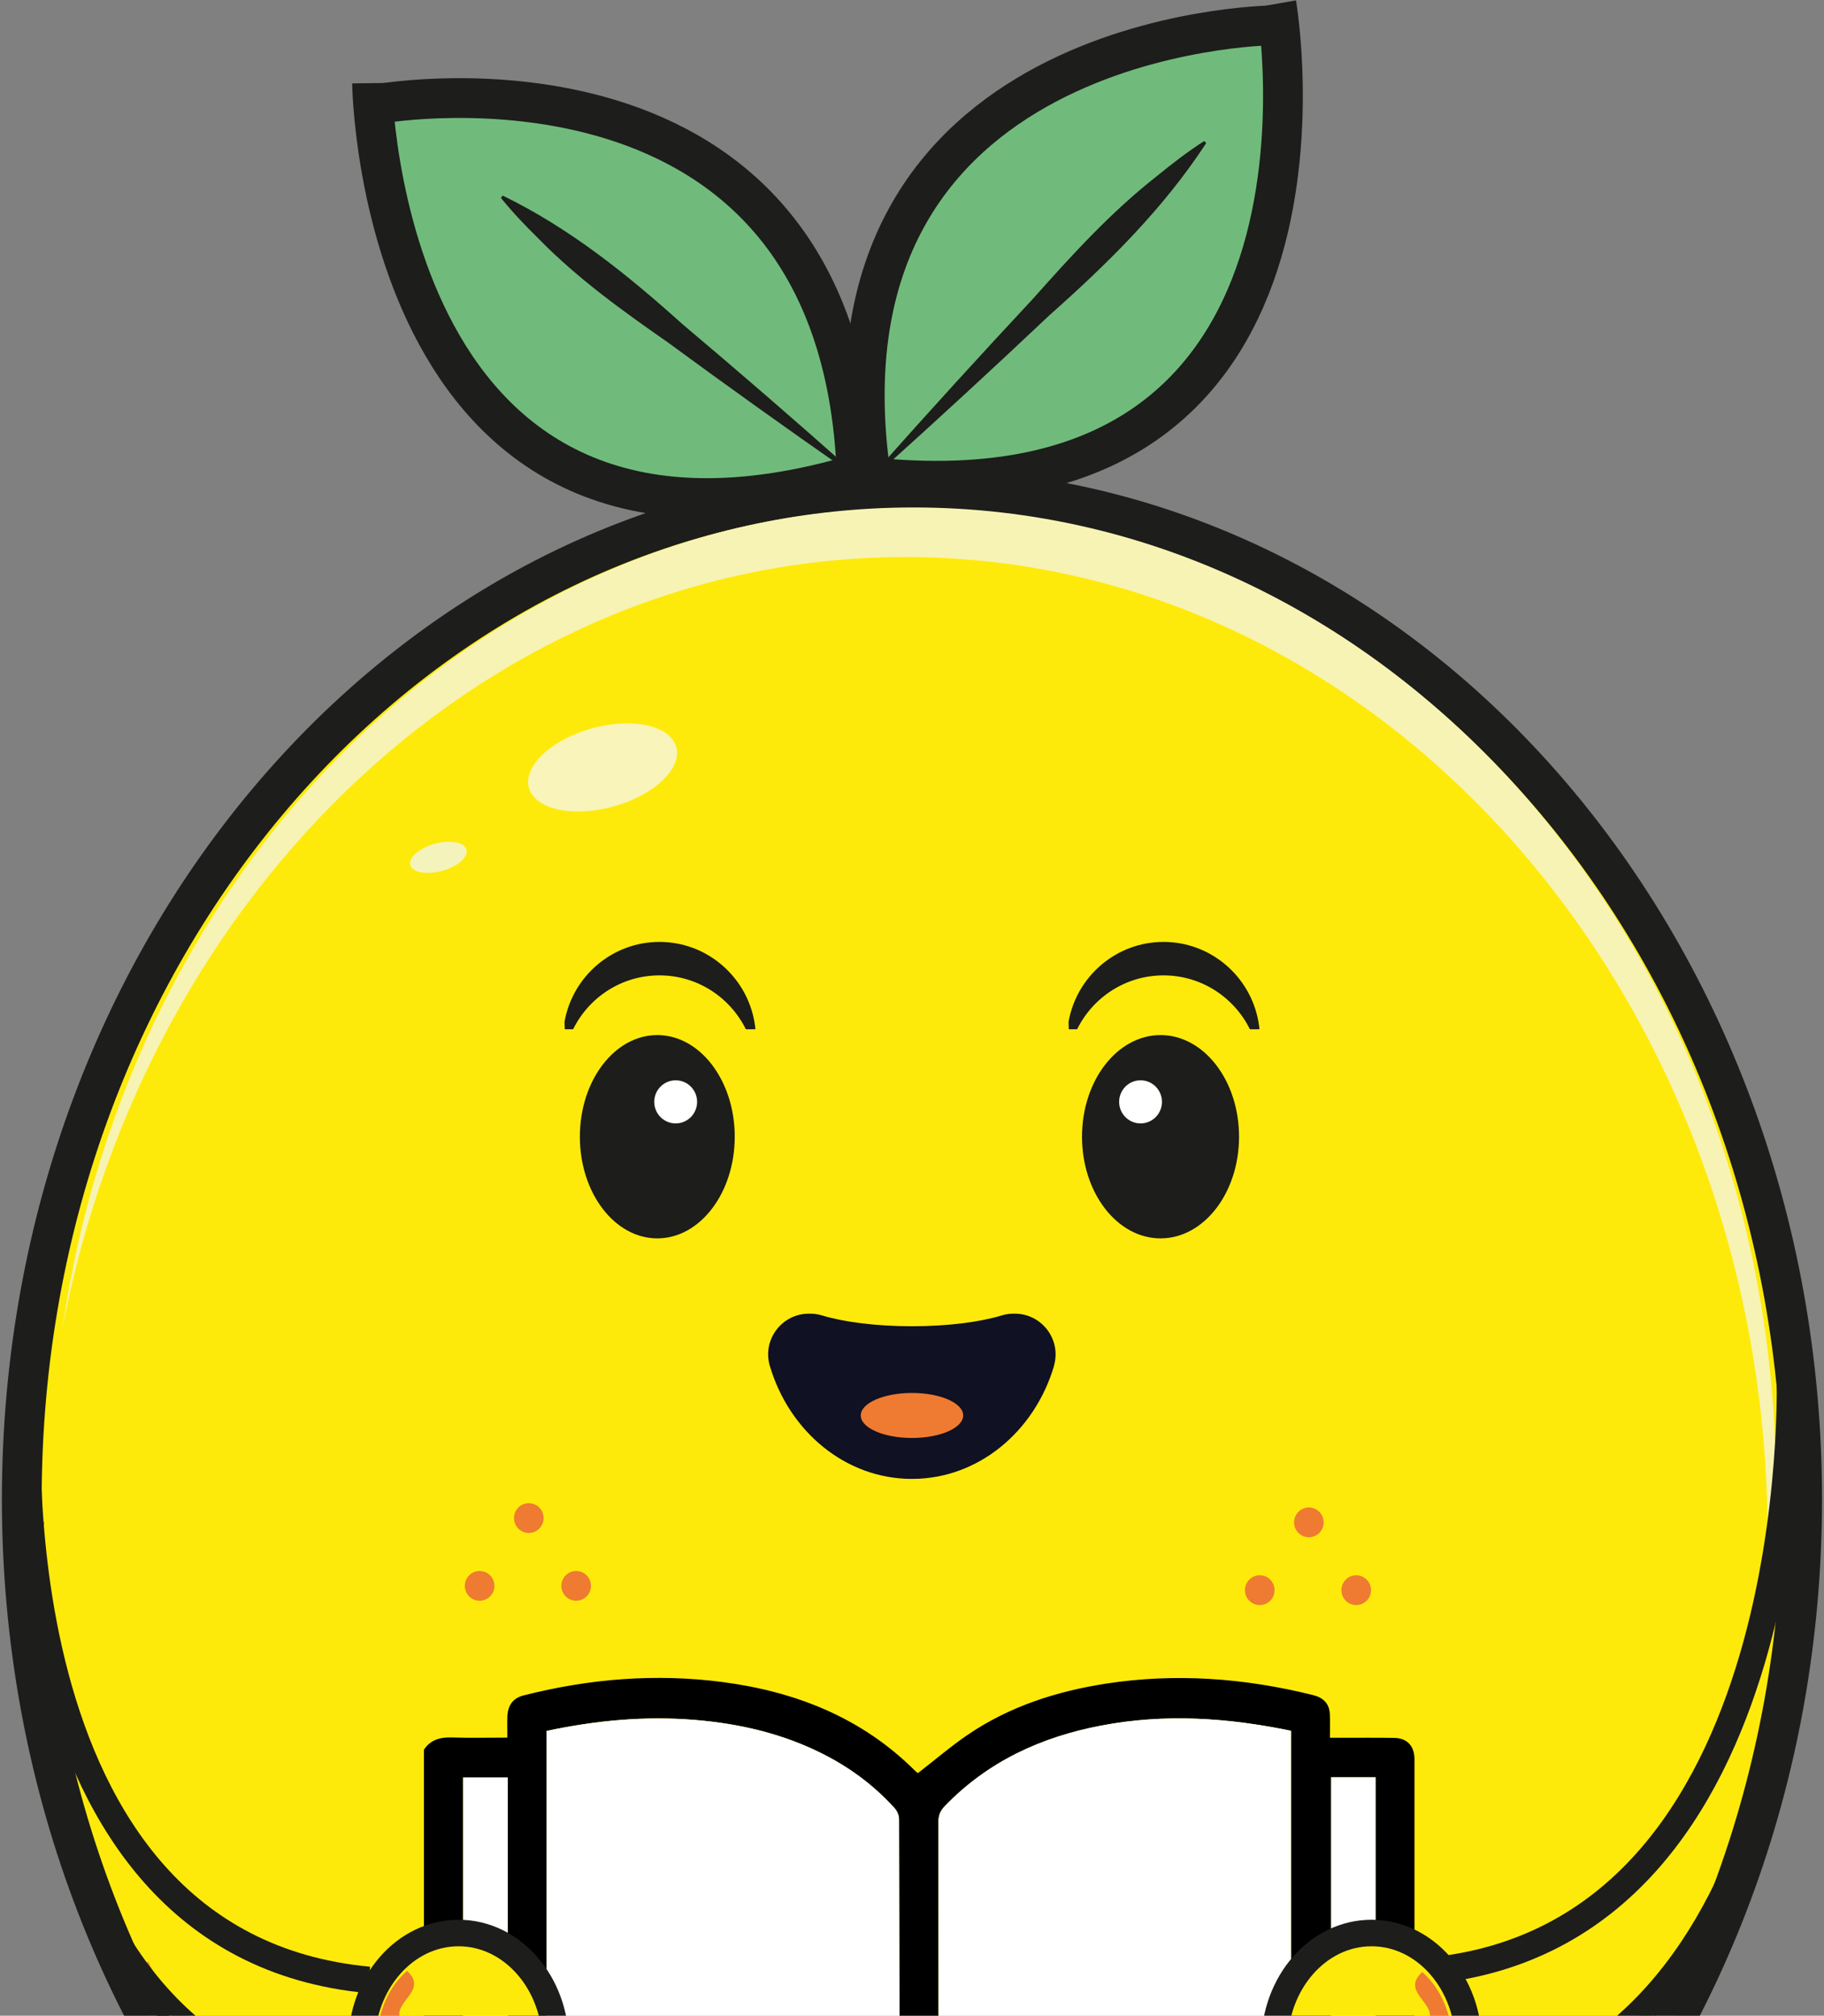 <svg width="86" height="95" viewBox="0 0 86 95" fill="none" xmlns="http://www.w3.org/2000/svg">
<rect x="0" y="0" width="86" height="95" fill="#808080" stroke="none"/>
<g clip-path="url(#clip0_394_3389)">
<path d="M42.998 118.313C66.178 118.313 84.969 96.978 84.969 70.66C84.969 44.342 66.178 23.007 42.998 23.007C19.818 23.007 1.027 44.342 1.027 70.66C1.027 96.978 19.818 118.313 42.998 118.313Z" fill="#FEEA0A" stroke="#1D1D1B" stroke-width="1.875" stroke-miterlimit="10"/>
<path d="M30.991 58.364C33.007 58.364 34.642 56.219 34.642 53.573C34.642 50.928 33.007 48.783 30.991 48.783C28.975 48.783 27.34 50.928 27.34 53.573C27.34 56.219 28.975 58.364 30.991 58.364Z" fill="#1D1D1B"/>
<path d="M31.858 52.946C32.416 52.946 32.868 52.491 32.868 51.93C32.868 51.369 32.416 50.914 31.858 50.914C31.299 50.914 30.847 51.369 30.847 51.93C30.847 52.491 31.299 52.946 31.858 52.946Z" fill="white"/>
<path d="M54.718 58.364C56.763 58.364 58.42 56.219 58.42 53.573C58.42 50.928 56.763 48.783 54.718 48.783C52.673 48.783 51.016 50.928 51.016 53.573C51.016 56.219 52.673 58.364 54.718 58.364Z" fill="#1D1D1B"/>
<path d="M59.383 48.508H58.931C58.187 47.003 56.643 45.969 54.858 45.969C53.074 45.969 51.529 47.003 50.786 48.508H50.392L50.382 48.156C50.759 46.021 52.622 44.392 54.858 44.392C57.095 44.392 58.958 46.021 59.335 48.156C59.355 48.273 59.372 48.394 59.383 48.508Z" fill="#1D1D1B"/>
<path d="M35.618 48.508H35.166C34.423 47.003 32.878 45.969 31.094 45.969C29.309 45.969 27.765 47.003 27.022 48.508H26.628L26.617 48.156C26.994 46.021 28.857 44.392 31.094 44.392C33.33 44.392 35.193 46.021 35.57 48.156C35.591 48.273 35.608 48.394 35.618 48.508Z" fill="#1D1D1B"/>
<path d="M53.776 52.946C54.334 52.946 54.786 52.491 54.786 51.93C54.786 51.369 54.334 50.914 53.776 50.914C53.218 50.914 52.766 51.369 52.766 51.93C52.766 52.491 53.218 52.946 53.776 52.946Z" fill="white"/>
<path d="M49.697 64.372C48.786 67.461 46.132 69.7 42.998 69.7C39.865 69.7 37.21 67.465 36.296 64.372C35.933 63.143 36.861 61.913 38.135 61.913H38.224C38.409 61.913 38.594 61.947 38.772 61.999C39.796 62.309 41.31 62.505 42.995 62.505C44.68 62.505 46.194 62.309 47.218 61.999C47.396 61.944 47.581 61.913 47.766 61.913H47.851C49.126 61.913 50.054 63.146 49.691 64.372H49.697Z" fill="#101122"/>
<path d="M42.998 67.771C44.332 67.771 45.413 67.296 45.413 66.71C45.413 66.124 44.332 65.649 42.998 65.649C41.665 65.649 40.584 66.124 40.584 66.71C40.584 67.296 41.665 67.771 42.998 67.771Z" fill="#EE7B31"/>
<path d="M82.798 79.968C83.157 77.513 83.342 74.992 83.342 72.42C83.342 46.923 65.139 26.254 42.683 26.254C23.196 26.254 6.911 41.819 2.948 62.598C6.096 40.659 22.864 23.916 43.077 23.916C65.533 23.916 83.736 44.585 83.736 70.081C83.736 73.477 83.414 76.783 82.798 79.968Z" fill="#F7F3B4"/>
<path d="M78.757 93.316C71.876 107.713 58.444 117.487 43.002 117.487C27.559 117.487 13.651 107.362 6.887 92.541C6.921 92.52 6.949 92.482 6.973 92.434C7.949 94.411 9.466 95.812 11.22 96.222C18.669 106.815 30.138 113.599 43.002 113.599C55.865 113.599 67.441 106.749 74.886 96.074C74.914 96.105 74.948 96.132 74.986 96.153C75.667 96.549 77.13 95.385 78.757 93.316Z" fill="#EE7B31"/>
<path d="M24.933 72.248C25.318 72.248 25.631 71.933 25.631 71.545C25.631 71.157 25.318 70.843 24.933 70.843C24.547 70.843 24.234 71.157 24.234 71.545C24.234 71.933 24.547 72.248 24.933 72.248Z" fill="#EE7B31"/>
<path d="M27.166 75.443C27.551 75.443 27.864 75.129 27.864 74.741C27.864 74.353 27.551 74.038 27.166 74.038C26.78 74.038 26.467 74.353 26.467 74.741C26.467 75.129 26.78 75.443 27.166 75.443Z" fill="#EE7B31"/>
<path d="M22.614 75.443C23 75.443 23.313 75.129 23.313 74.741C23.313 74.353 23 74.038 22.614 74.038C22.228 74.038 21.915 74.353 21.915 74.741C21.915 75.129 22.228 75.443 22.614 75.443Z" fill="#EE7B31"/>
<path d="M61.711 72.451C62.097 72.451 62.41 72.136 62.41 71.749C62.41 71.36 62.097 71.046 61.711 71.046C61.325 71.046 61.013 71.36 61.013 71.749C61.013 72.136 61.325 72.451 61.711 72.451Z" fill="#EE7B31"/>
<path d="M63.944 75.646C64.33 75.646 64.643 75.332 64.643 74.944C64.643 74.556 64.33 74.241 63.944 74.241C63.558 74.241 63.246 74.556 63.246 74.944C63.246 75.332 63.558 75.646 63.944 75.646Z" fill="#EE7B31"/>
<path d="M59.396 75.646C59.782 75.646 60.095 75.332 60.095 74.944C60.095 74.556 59.782 74.241 59.396 74.241C59.01 74.241 58.697 74.556 58.697 74.944C58.697 75.332 59.01 75.646 59.396 75.646Z" fill="#EE7B31"/>
<path d="M28.915 38.012C30.834 37.483 32.165 36.229 31.888 35.211C31.61 34.193 29.83 33.796 27.911 34.325C25.992 34.854 24.661 36.108 24.938 37.126C25.215 38.144 26.996 38.541 28.915 38.012Z" fill="#F8F4BA"/>
<path d="M20.844 41.043C21.574 40.842 22.087 40.393 21.992 40.041C21.896 39.689 21.226 39.566 20.497 39.767C19.767 39.968 19.253 40.417 19.349 40.769C19.445 41.121 20.114 41.244 20.844 41.043Z" fill="#F5F3BC"/>
<path d="M84.39 64.737C84.39 64.737 85.343 91.225 67.338 92.888" stroke="#1D1D1B" stroke-width="1.25" stroke-miterlimit="10"/>
<path d="M84.973 72.454C84.973 72.454 85.346 97.727 67.342 99.387" stroke="#1D1D1B" stroke-width="1.25" stroke-miterlimit="10"/>
<path d="M19.987 82.465C20.306 81.979 20.768 81.869 21.316 81.886C22.162 81.914 23.011 81.893 23.922 81.893C23.922 81.539 23.912 81.222 23.922 80.905C23.943 80.361 24.196 80.027 24.689 79.903C27.782 79.118 30.919 78.859 34.084 79.276C37.536 79.731 40.656 80.96 43.173 83.484C43.214 83.526 43.265 83.553 43.282 83.564C44.084 82.944 44.837 82.296 45.649 81.745C47.608 80.419 49.81 79.713 52.125 79.352C55.427 78.839 58.691 79.087 61.924 79.892C62.389 80.01 62.674 80.285 62.701 80.778C62.718 81.125 62.705 81.477 62.705 81.9C62.934 81.9 63.109 81.9 63.283 81.9C64.105 81.9 64.924 81.893 65.746 81.907C66.331 81.917 66.667 82.269 66.691 82.854C66.691 82.93 66.691 83.006 66.691 83.085C66.691 92.606 66.691 102.132 66.691 111.653C66.691 111.822 66.701 111.998 66.657 112.153C66.503 112.693 65.9 112.965 65.372 112.697C62.859 111.419 60.187 110.655 57.42 110.207C54.605 109.752 51.769 109.608 48.933 109.962C47.252 110.172 45.581 110.482 43.916 110.806C43.204 110.944 42.56 110.744 41.902 110.596C38.632 109.869 35.327 109.625 31.991 109.897C28.32 110.193 24.782 111.026 21.443 112.631C20.788 112.945 20.497 112.852 19.987 112.184V82.458V82.465ZM25.765 81.58V105.499C31.542 104.911 37.193 104.986 42.402 108.044C42.413 107.965 42.426 107.924 42.426 107.879C42.416 100.496 42.406 93.113 42.385 85.726C42.385 85.55 42.289 85.34 42.169 85.21C41.207 84.149 40.074 83.309 38.8 82.665C36.902 81.707 34.878 81.236 32.772 81.06C30.409 80.864 28.08 81.084 25.761 81.58H25.765ZM44.252 108.051C44.419 107.962 44.55 107.9 44.673 107.827C45.961 107.066 47.337 106.512 48.776 106.116C52.31 105.138 55.899 105.028 59.523 105.386C59.968 105.431 60.413 105.458 60.869 105.493V81.573C57.886 80.953 54.916 80.754 51.913 81.329C49.084 81.869 46.577 83.019 44.546 85.123C44.327 85.351 44.245 85.575 44.245 85.888C44.255 93.102 44.252 100.317 44.252 107.531V108.055V108.051ZM62.766 83.76V84.345C62.766 91.67 62.766 98.994 62.766 106.319C62.766 107.183 62.345 107.545 61.509 107.442C60.605 107.328 59.701 107.211 58.793 107.145C56.715 106.994 54.629 106.929 52.564 107.242C51.269 107.438 49.992 107.738 48.707 107.993L48.731 108.134C54.283 107.559 59.65 108.32 64.859 110.424V83.76H62.77H62.766ZM37.93 108.089C37.786 108.044 37.645 108 37.502 107.955C33.916 106.87 30.261 106.884 26.583 107.276C26.07 107.331 25.563 107.418 25.049 107.483C24.333 107.572 23.936 107.104 23.936 106.171C23.936 98.898 23.936 91.622 23.936 84.349C23.936 84.156 23.936 83.966 23.936 83.77H21.833V110.42C27.035 108.313 32.388 107.566 37.926 108.086L37.93 108.089Z" fill="black"/>
<path d="M25.765 81.58C28.083 81.084 30.409 80.863 32.775 81.06C34.881 81.235 36.906 81.704 38.803 82.664C40.077 83.308 41.211 84.148 42.173 85.209C42.293 85.34 42.389 85.55 42.389 85.726C42.409 93.109 42.419 100.492 42.43 107.879C42.43 107.923 42.419 107.965 42.406 108.044C37.197 104.986 31.546 104.914 25.768 105.499V81.58H25.765Z" fill="white"/>
<path d="M44.252 108.051V107.528C44.252 100.313 44.252 93.099 44.245 85.884C44.245 85.571 44.327 85.347 44.546 85.12C46.577 83.016 49.084 81.866 51.913 81.325C54.913 80.75 57.886 80.953 60.869 81.569V105.489C60.413 105.454 59.968 105.427 59.523 105.382C55.899 105.024 52.31 105.134 48.776 106.112C47.337 106.512 45.964 107.066 44.673 107.824C44.55 107.896 44.419 107.958 44.252 108.048V108.051Z" fill="white"/>
<path d="M62.765 83.76H64.854V110.424C59.645 108.32 54.279 107.555 48.728 108.134L48.704 107.993C49.988 107.738 51.265 107.438 52.56 107.242C54.628 106.929 56.711 106.994 58.789 107.146C59.697 107.211 60.601 107.328 61.505 107.442C62.34 107.545 62.762 107.183 62.762 106.319C62.762 98.994 62.762 91.67 62.762 84.345V83.76H62.765Z" fill="white"/>
<path d="M37.928 108.092C32.388 107.572 27.035 108.32 21.836 110.427V83.777H23.939C23.939 83.973 23.939 84.166 23.939 84.355C23.939 91.628 23.939 98.905 23.939 106.178C23.939 107.107 24.336 107.579 25.052 107.49C25.562 107.424 26.073 107.338 26.586 107.283C30.264 106.891 33.918 106.873 37.504 107.962C37.648 108.006 37.788 108.051 37.932 108.096L37.928 108.092Z" fill="white"/>
<path d="M64.667 101.592C67.196 101.592 69.246 99.243 69.246 96.347C69.246 93.45 67.196 91.102 64.667 91.102C62.138 91.102 60.088 93.45 60.088 96.347C60.088 99.243 62.138 101.592 64.667 101.592Z" fill="#FEEA0A" stroke="#1D1D1B" stroke-width="1.25" stroke-miterlimit="10"/>
<path d="M67.403 95.138C67.609 94.352 66.068 93.85 67.054 92.94C69.28 94.869 68.845 99.329 66.325 100.441C66.448 100.242 66.575 100.042 66.698 99.842C66.807 99.708 66.913 99.577 67.023 99.442C67.146 98.737 67.27 98.027 67.39 97.321C67.393 96.591 67.396 95.864 67.4 95.134L67.403 95.138Z" fill="#EE7B31"/>
<path d="M1.353 65.977C1.353 65.977 -0.61 91.649 17.393 93.312" stroke="#1D1D1B" stroke-width="1.25" stroke-miterlimit="10"/>
<path d="M1.452 71.707C1.452 71.707 -0.51 97.379 17.493 99.043" stroke="#1D1D1B" stroke-width="1.25" stroke-miterlimit="10"/>
<path d="M21.621 101.592C24.15 101.592 26.2 99.243 26.2 96.347C26.2 93.45 24.15 91.102 21.621 91.102C19.092 91.102 17.042 93.45 17.042 96.347C17.042 99.243 19.092 101.592 21.621 101.592Z" fill="#FEEA0A" stroke="#1D1D1B" stroke-width="1.25" stroke-miterlimit="10"/>
<path d="M18.843 95.082C18.638 94.297 20.179 93.794 19.192 92.885C16.966 94.814 17.401 99.274 19.922 100.386C19.799 100.186 19.672 99.987 19.549 99.787C19.439 99.653 19.333 99.522 19.223 99.387C19.1 98.681 18.977 97.972 18.857 97.266C18.853 96.536 18.85 95.809 18.846 95.079L18.843 95.082Z" fill="#EE7B31"/>
<path d="M41.043 22.146C17.826 29.502 17.542 3.919 17.542 3.919L41.043 22.146Z" fill="#70BB7B"/>
<path d="M41.043 22.146C17.826 29.502 17.542 3.919 17.542 3.919" stroke="#1D1D1B" stroke-width="1.875" stroke-miterlimit="10"/>
<path d="M40.389 22.284C39.536 1.119 17.97 4.88 17.97 4.88L40.389 22.284Z" fill="#70BB7B"/>
<path d="M40.389 22.284C39.536 1.119 17.97 4.88 17.97 4.88" stroke="#1D1D1B" stroke-width="1.875" stroke-miterlimit="10"/>
<path d="M39.969 22.199C37.119 20.215 34.293 18.197 31.495 16.141C29.354 14.65 27.238 13.134 25.405 11.261C24.782 10.648 24.176 10.018 23.617 9.326L23.703 9.219C26.861 10.751 29.584 12.945 32.177 15.277C34.834 17.515 37.458 19.788 40.058 22.096L39.972 22.202L39.969 22.199Z" fill="#1D1D1B"/>
<path d="M40.389 22.415C64.551 25.383 60.181 0.179 60.181 0.179L40.389 22.415Z" fill="#70BB7B"/>
<path d="M40.389 22.415C64.551 25.383 60.181 0.179 60.181 0.179" stroke="#1D1D1B" stroke-width="1.875" stroke-miterlimit="10"/>
<path d="M41.056 22.43C38.049 1.463 59.935 1.198 59.935 1.198L41.056 22.43Z" fill="#70BB7B"/>
<path d="M41.056 22.43C38.049 1.463 59.935 1.198 59.935 1.198" stroke="#1D1D1B" stroke-width="1.875" stroke-miterlimit="10"/>
<path d="M41.337 22.168C43.765 19.437 46.224 16.737 48.718 14.065C50.543 12.015 52.386 9.991 54.554 8.293C55.263 7.714 55.992 7.153 56.776 6.646L56.872 6.743C54.855 9.836 52.235 12.415 49.492 14.846C46.837 17.354 44.149 19.826 41.433 22.268L41.337 22.172V22.168Z" fill="#1D1D1B"/>
</g>
<defs>
<clipPath id="clip0_394_3389">
<rect width="86" height="128" fill="white"/>
</clipPath>
</defs>
</svg>
